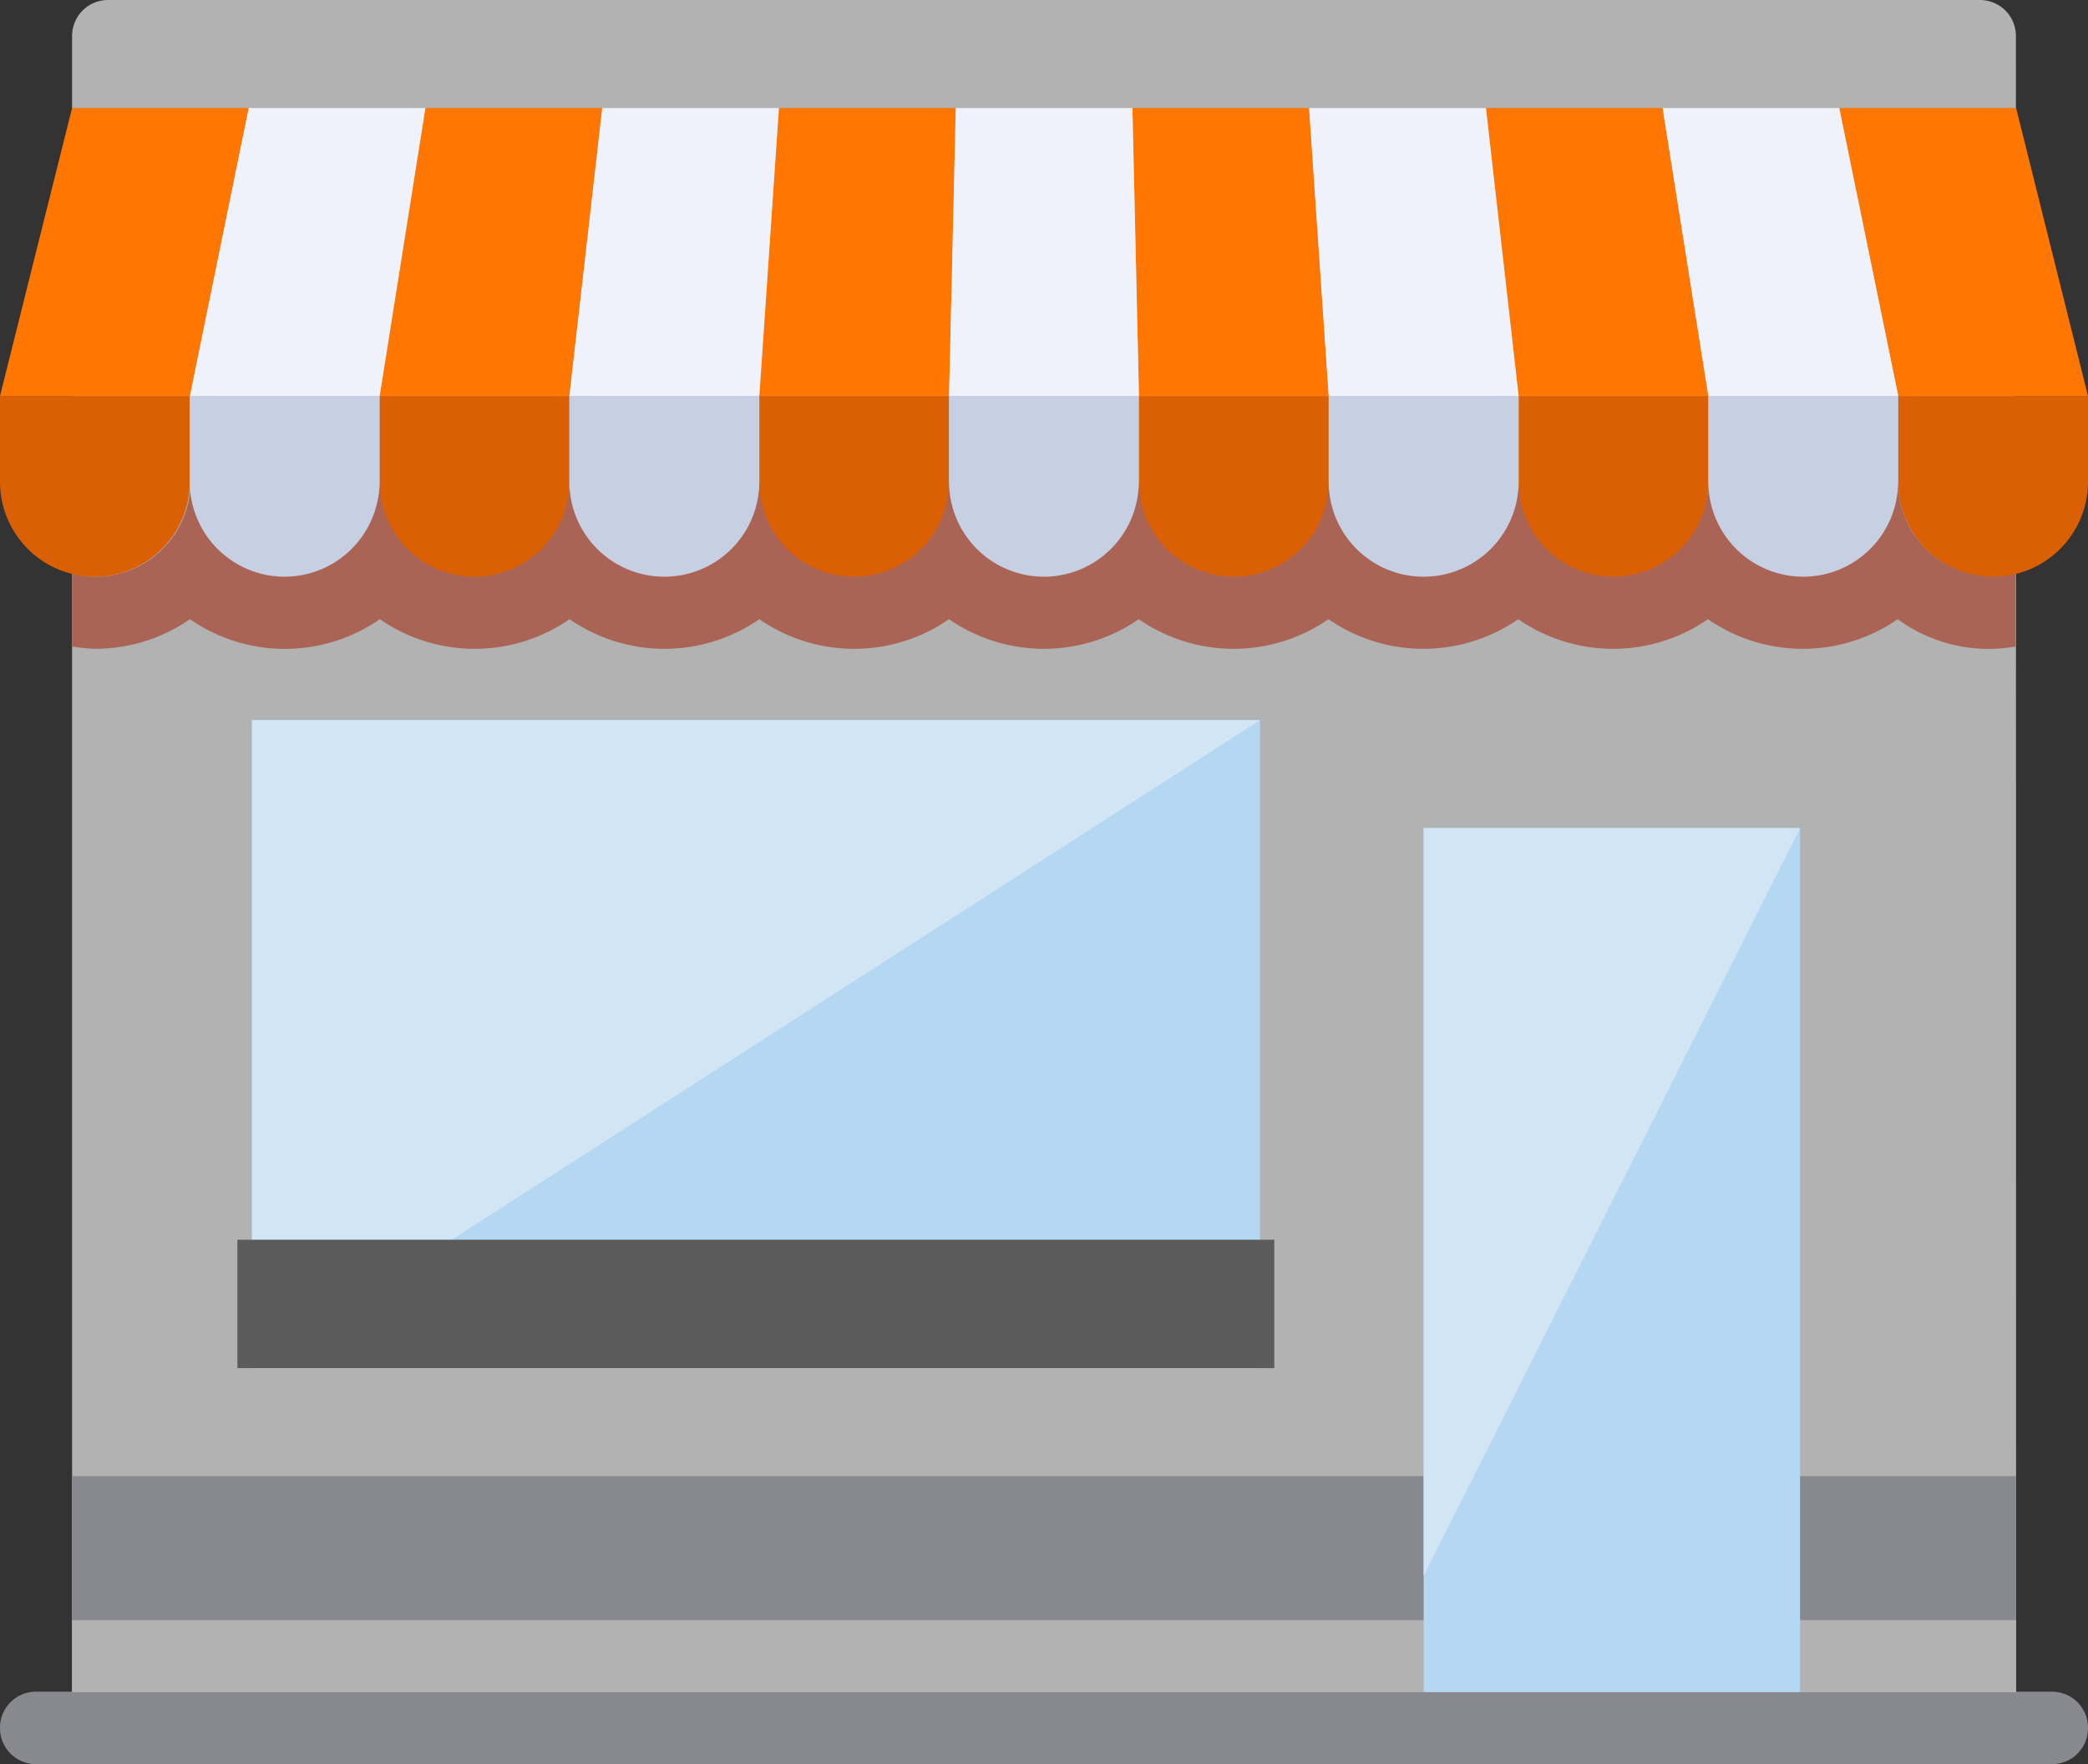 <svg xmlns="http://www.w3.org/2000/svg" viewBox="0 0 108.62 91.77"><rect x="0" y="0" width="108.62" height="91.77" fill="#333333" stroke="none"/><defs><style>.cls-1{fill:#b2b2b2;}.cls-2{fill:#aa6455;}.cls-3{fill:#b4d8f1;}.cls-4{fill:#db5f03;}.cls-5{fill:#c7cfe2;}.cls-6{fill:#f70;}.cls-7{fill:#eff2fa;}.cls-8{fill:#88888f;}.cls-9{fill:#d1e5f5;}.cls-10{fill:#5b5b5b;isolation:isolate;}</style></defs><title>shop</title><g id="Calque_2" data-name="Calque 2"><g id="BODY"><g id="_4" data-name="4"><path class="cls-1" d="M104.88,89.89H3.75v-88A1.87,1.87,0,0,1,5.62,0H103a1.87,1.87,0,0,1,1.87,1.87Z"/><path class="cls-2" d="M104.88,29.8A4.88,4.88,0,0,1,98.75,25a4.94,4.94,0,0,1-9.87,0A4.94,4.94,0,0,1,79,25a4.94,4.94,0,0,1-9.87,0,4.94,4.94,0,0,1-9.87,0,4.94,4.94,0,0,1-9.87,0,4.94,4.94,0,0,1-9.87,0,4.94,4.94,0,0,1-9.87,0,4.94,4.94,0,0,1-9.87,0,4.94,4.94,0,0,1-9.87,0A4.94,4.94,0,0,1,4.94,30a4.91,4.91,0,0,1-1.19-.16v3.79a8.59,8.59,0,0,0,1.19.12,8.63,8.63,0,0,0,4.94-1.54,8.67,8.67,0,0,0,9.88,0,8.67,8.67,0,0,0,9.87,0,8.67,8.67,0,0,0,9.87,0,8.67,8.67,0,0,0,9.87,0,8.67,8.67,0,0,0,9.87,0,8.67,8.67,0,0,0,9.87,0,8.67,8.67,0,0,0,9.87,0,8.67,8.67,0,0,0,9.87,0,8.67,8.67,0,0,0,9.87,0,8,8,0,0,0,6.13,1.42V29.8h0Z"/><rect class="cls-3" x="13.11" y="37.46" width="52.44" height="33.71"/><path class="cls-4" d="M44.44,30h0A4.94,4.94,0,0,1,39.5,25V20.6h9.87V25A4.94,4.94,0,0,1,44.44,30Z"/><path class="cls-4" d="M64.19,30h0A4.94,4.94,0,0,1,59.25,25V20.6h9.87V25A4.94,4.94,0,0,1,64.19,30Z"/><path class="cls-4" d="M24.69,30h0A4.94,4.94,0,0,1,19.75,25V20.6h9.87V25A4.94,4.94,0,0,1,24.69,30Z"/><path class="cls-4" d="M4.94,30h0A4.94,4.94,0,0,1,0,25V20.6H9.87V25A4.94,4.94,0,0,1,4.94,30Z"/><path class="cls-4" d="M83.94,30h0A4.94,4.94,0,0,1,79,25V20.6h9.87V25A4.94,4.94,0,0,1,83.94,30Z"/><path class="cls-5" d="M34.56,30h0A4.94,4.94,0,0,1,29.62,25V20.6H39.5V25A4.94,4.94,0,0,1,34.56,30Z"/><path class="cls-5" d="M74.06,30h0A4.94,4.94,0,0,1,69.12,25V20.6H79V25A4.94,4.94,0,0,1,74.06,30Z"/><path class="cls-4" d="M103.69,30h0A4.94,4.94,0,0,1,98.75,25V20.6h9.87V25A4.94,4.94,0,0,1,103.69,30Z"/><path class="cls-5" d="M93.81,30h0A4.94,4.94,0,0,1,88.87,25V20.6h9.87V25A4.94,4.94,0,0,1,93.81,30Z"/><path class="cls-5" d="M14.81,30h0A4.94,4.94,0,0,1,9.87,25V20.6h9.87V25A4.94,4.94,0,0,1,14.81,30Z"/><path class="cls-5" d="M54.31,30h0A4.94,4.94,0,0,1,49.37,25V20.6h9.87V25A4.94,4.94,0,0,1,54.31,30Z"/><polygon class="cls-6" points="49.37 20.6 39.5 20.6 40.52 5.62 49.72 5.62 49.37 20.6"/><polygon class="cls-6" points="69.12 20.6 59.25 20.6 58.91 5.62 68.1 5.62 69.12 20.6"/><polygon class="cls-6" points="29.62 20.6 19.75 20.6 22.13 5.62 31.33 5.62 29.62 20.6"/><polygon class="cls-6" points="9.88 20.6 0 20.6 3.75 5.62 12.94 5.62 9.88 20.6"/><polygon class="cls-6" points="88.87 20.6 79 20.6 77.3 5.62 86.49 5.62 88.87 20.6"/><polygon class="cls-7" points="39.5 20.6 29.62 20.6 31.33 5.62 40.52 5.62 39.5 20.6"/><polygon class="cls-7" points="79 20.6 69.12 20.6 68.1 5.62 77.3 5.62 79 20.6"/><polygon class="cls-6" points="108.62 20.6 98.75 20.6 95.68 5.62 104.88 5.62 108.62 20.6"/><polygon class="cls-7" points="98.75 20.6 88.87 20.6 86.49 5.62 95.68 5.62 98.75 20.6"/><polygon class="cls-7" points="19.75 20.6 9.88 20.6 12.94 5.62 22.13 5.62 19.75 20.6"/><polygon class="cls-7" points="59.25 20.6 49.37 20.6 49.72 5.62 58.91 5.62 59.25 20.6"/><path class="cls-8" d="M106.75,91.77H1.87A1.87,1.87,0,0,1,0,89.89H0A1.87,1.87,0,0,1,1.87,88H106.75a1.87,1.87,0,0,1,1.87,1.87h0A1.87,1.87,0,0,1,106.75,91.77Z"/><rect class="cls-1" x="3.75" y="84.28" width="101.13" height="3.75"/><rect class="cls-8" x="3.75" y="76.79" width="101.13" height="7.49"/><rect class="cls-3" x="74.06" y="43.07" width="19.58" height="44.95"/><polygon class="cls-9" points="65.55 37.46 13.11 71.17 13.11 37.46 65.55 37.46"/><polygon class="cls-9" points="93.64 43.08 74.06 81.98 74.06 43.08 93.64 43.08"/></g><g id="_1" data-name="1"><rect class="cls-10" x="12.35" y="64.49" width="53.94" height="6.68"/></g></g></g></svg>